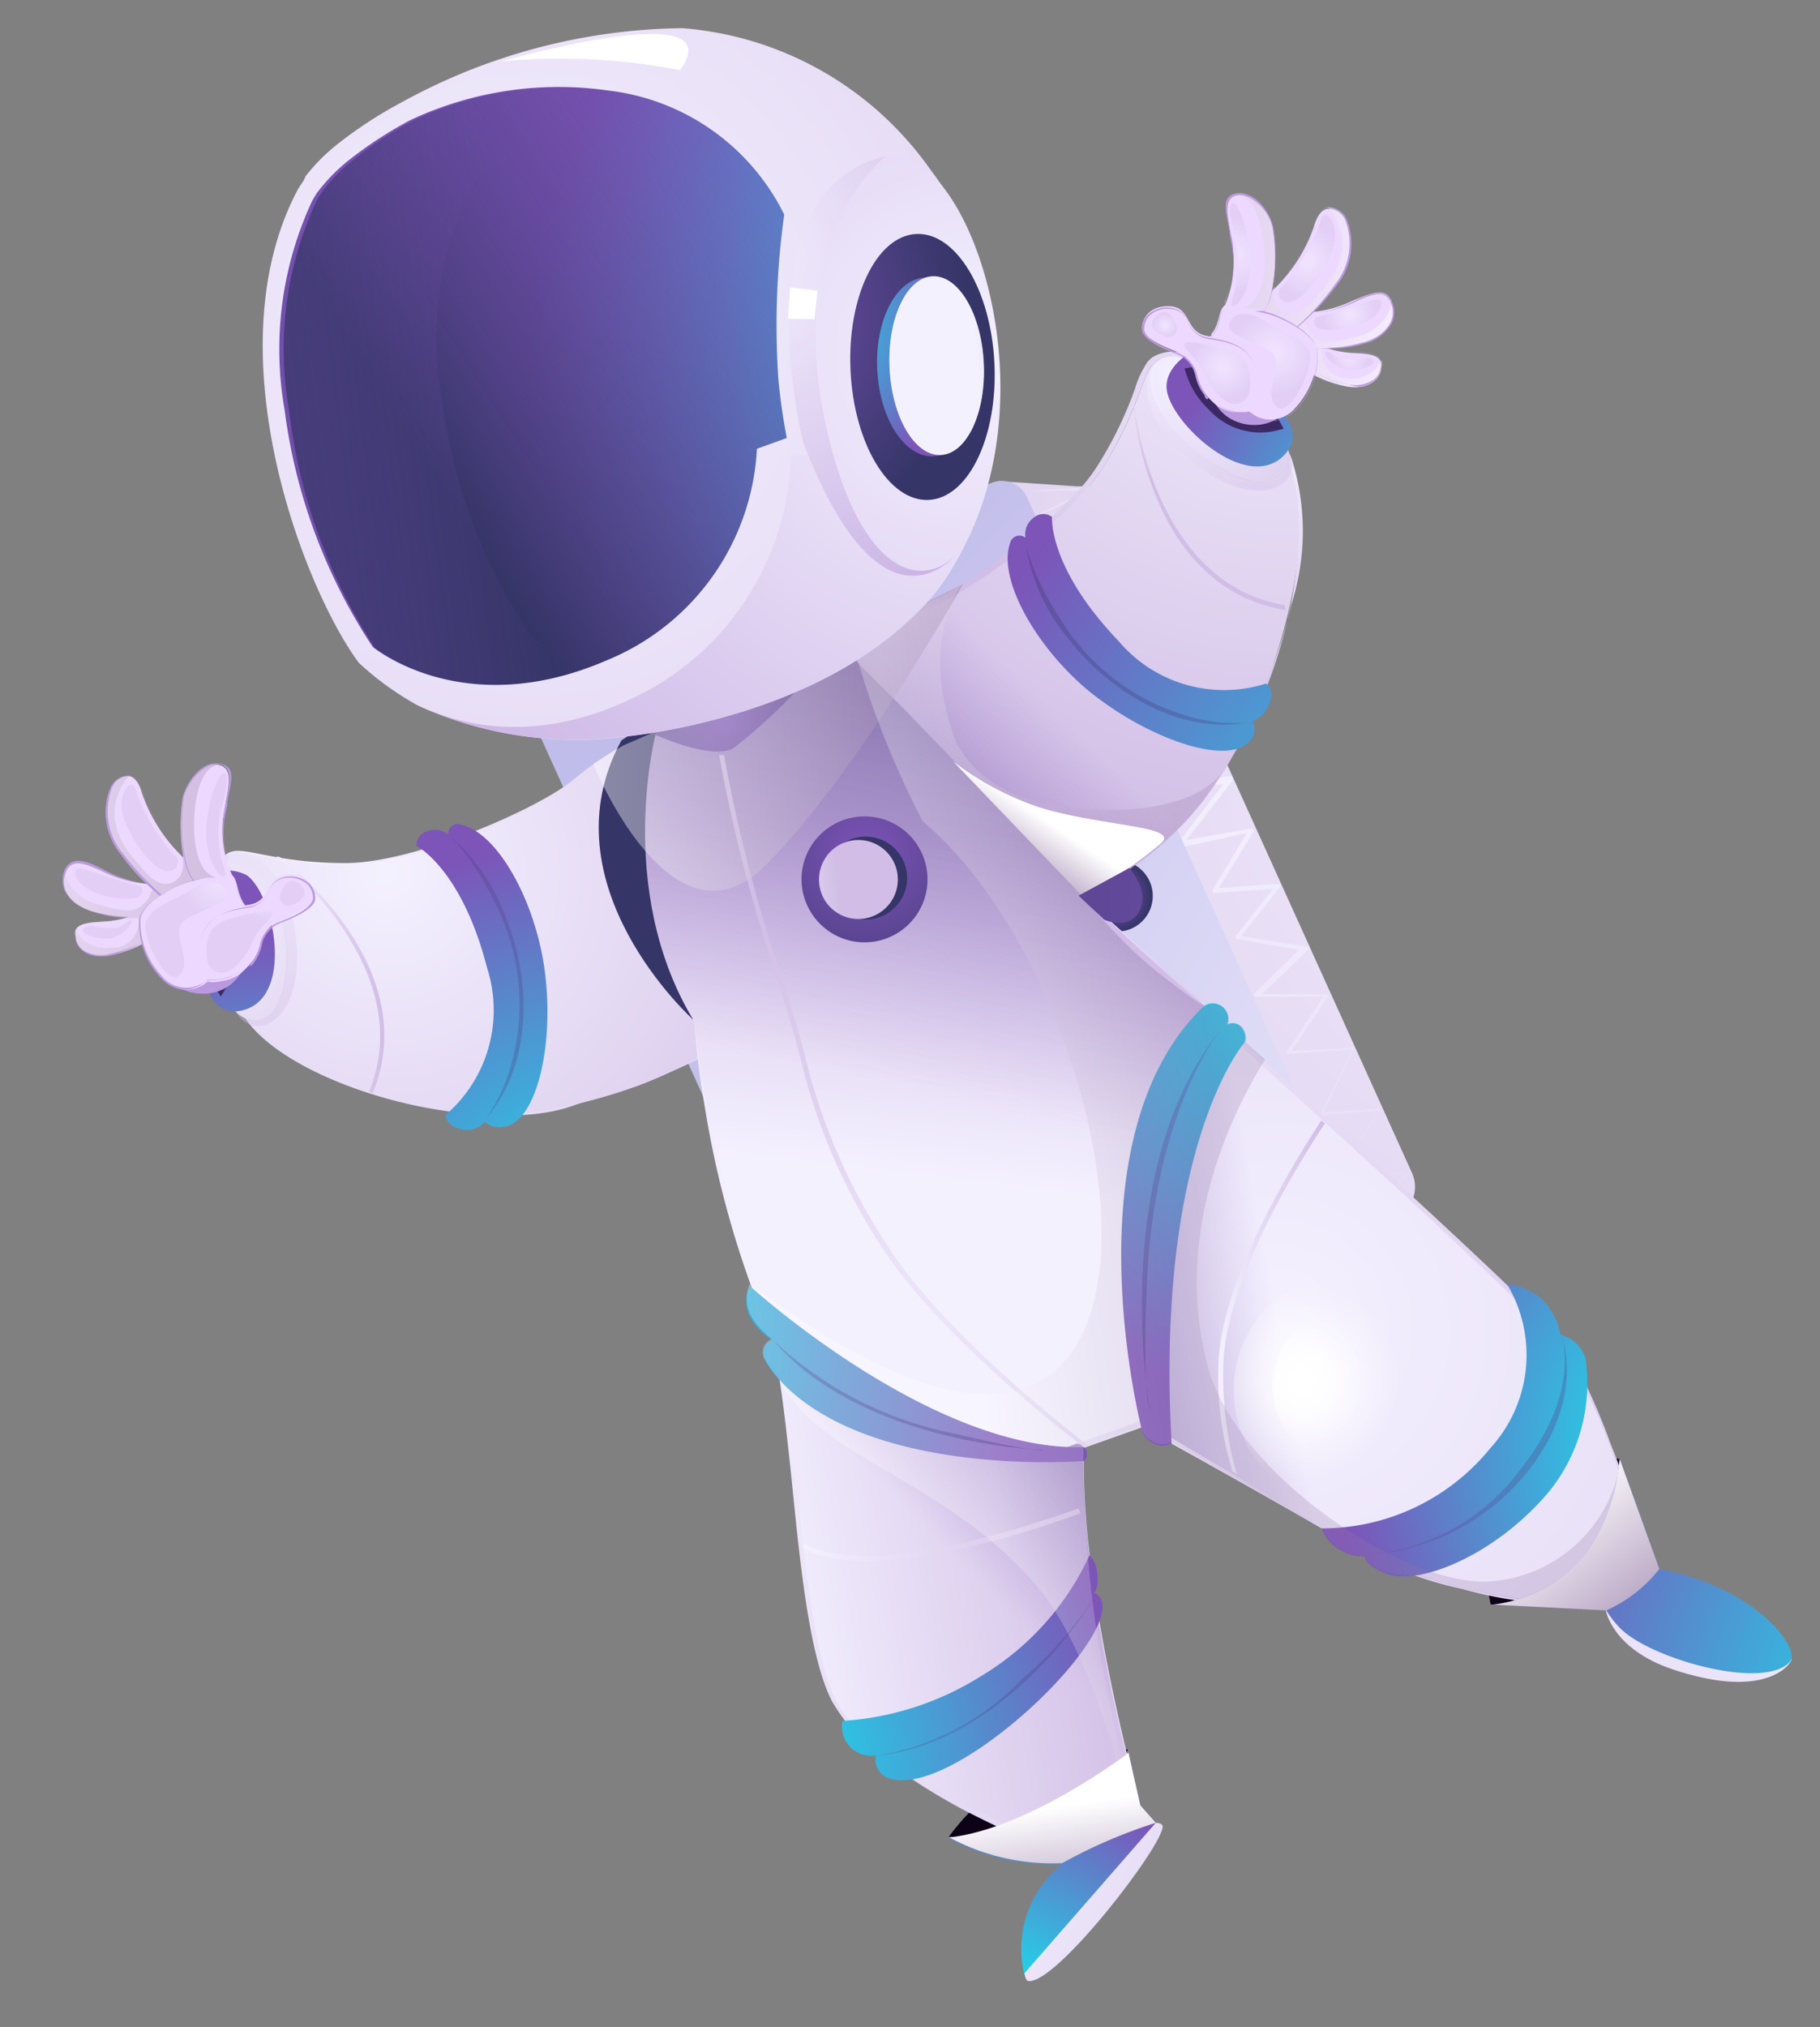 <svg xmlns="http://www.w3.org/2000/svg" xmlns:xlink="http://www.w3.org/1999/xlink" viewBox="0 0 65.93 73.4"><rect x="0" y="0" width="65.93" height="73.4" fill="#808080" stroke="none"/><defs><style>.a{isolation:isolate;}.b{fill:url(#a);}.c{fill:url(#b);}.d{fill:url(#c);}.e{fill:url(#d);}.aa,.ab,.ac,.ad,.ae,.af,.ag,.ah,.ai,.am,.an,.ao,.ap,.aq,.ar,.as,.ay,.az,.ba,.bd,.be,.bf,.bh,.bi,.bz,.ca,.cd,.ce,.cf,.f,.g,.m,.n,.o,.p,.v,.w,.z{fill-rule:evenodd;}.f{fill:url(#e);}.aa,.ac,.ae,.am,.ap,.av,.ba,.bd,.be,.bf,.bg,.bh,.bi,.bj,.bo,.bw,.cb,.cl,.g,.k,.p,.t{mix-blend-mode:multiply;}.g{fill:url(#f);}.h{fill:url(#g);}.i{fill:url(#h);}.j{fill:url(#i);}.k{fill:url(#j);}.bp,.bq,.br,.bs,.bt,.bu,.bv,.cm,.cn,.co,.cp,.cq,.cr,.cs,.l,.u{mix-blend-mode:overlay;opacity:0.37;}.l{fill:url(#k);}.m{fill:url(#l);}.n{fill:#3c2863;}.o{fill:url(#m);}.p{fill:url(#n);}.q{fill:url(#o);}.r{fill:url(#p);}.s{fill:url(#q);}.t{fill:url(#r);}.u{fill:url(#s);}.v{fill:url(#t);}.w{fill:#0d0316;}.x{fill:none;}.y{fill:url(#u);}.z{fill:url(#v);}.aa{fill:url(#w);}.ab{fill:url(#x);}.ac{fill:url(#y);}.ad{fill:url(#z);}.ae{fill:url(#aa);}.af{fill:url(#ab);}.ag{fill:url(#ac);}.ah{fill:url(#ad);}.ai{fill:url(#ae);}.aj{fill:url(#af);}.ak{fill:url(#ag);}.al{fill:url(#ah);}.am{opacity:0.42;fill:url(#ai);}.an{fill:url(#aj);}.ao{fill:url(#ak);}.ap{fill:url(#al);}.aq{fill:url(#am);}.ar{fill:url(#an);}.as{fill:url(#ao);}.at{fill:url(#ap);}.au{fill:url(#aq);}.av{opacity:0.25;}.aw{fill:url(#ar);}.ax{fill:url(#as);}.ay{fill:url(#at);}.az{fill:url(#au);}.ba{fill:url(#av);}.bb{fill:url(#aw);}.bc{fill:url(#ax);}.bd,.be,.bf,.bh,.bi,.bj{opacity:0.31;}.bd{fill:url(#ay);}.be{fill:url(#az);}.bf{fill:url(#ba);}.bh{fill:url(#bb);}.bi{fill:url(#bc);}.bk{fill:url(#bd);}.bl{fill:url(#be);}.bm{fill:#bb99e0;}.bn{fill:#edd9ff;}.bo,.cl{opacity:0.53;}.bo{fill:url(#bf);}.bp{fill:url(#bg);}.bq{fill:url(#bh);}.br{fill:url(#bi);}.bs{fill:url(#bj);}.bt{fill:url(#bk);}.bu{fill:url(#bl);}.bv{fill:url(#bm);}.bw{fill:url(#bn);}.bx{fill:url(#bo);}.by{fill:url(#bp);}.bz{fill:url(#bq);}.ca{fill:url(#bs);}.cb{fill:url(#bt);}.cc{mix-blend-mode:screen;fill:url(#bu);}.cd{fill:url(#bv);}.ce{fill:url(#bw);}.cf{fill:url(#bx);}.cg{fill:#fff;}.ch{fill:url(#by);}.ci{fill:url(#bz);}.cj{fill:url(#ca);}.ck{fill:url(#cb);}.cl{fill:url(#cc);}.cm{fill:url(#cd);}.cn{fill:url(#ce);}.co{fill:url(#cf);}.cp{fill:url(#cg);}.cq{fill:url(#ch);}.cr{fill:url(#ci);}.cs{fill:url(#cj);}</style><radialGradient id="a" cx="86.75" cy="-811.31" r="45.5" gradientTransform="translate(25.6 840.65) rotate(-3.73)" gradientUnits="userSpaceOnUse"><stop offset="0" stop-color="#f4f1ff"/><stop offset="1" stop-color="#d1bde5"/></radialGradient><radialGradient id="b" cx="45.87" cy="27.96" r="44.72" gradientTransform="matrix(1, 0, 0, 1, 0, 0)" xlink:href="#a"/><radialGradient id="c" cx="61.11" cy="43.96" r="38.5" gradientUnits="userSpaceOnUse"><stop offset="0" stop-color="#f4f1ff"/><stop offset="1" stop-color="#c1bdeb"/></radialGradient><radialGradient id="d" cx="67.36" cy="-805.53" r="1.29" gradientTransform="translate(25.6 840.65) rotate(-3.73)" gradientUnits="userSpaceOnUse"><stop offset="0" stop-color="#7d54b8"/><stop offset="1" stop-color="#353567"/></radialGradient><radialGradient id="e" cx="106.22" cy="-919.1" r="28.35" gradientTransform="translate(-61.45 954.88) rotate(-2.09)" xlink:href="#a"/><linearGradient id="f" x1="50.29" y1="-803.67" x2="60.37" y2="-798.43" gradientTransform="translate(25.6 840.65) rotate(-3.73)" gradientUnits="userSpaceOnUse"><stop offset="0" stop-color="#7d54b8" stop-opacity="0"/><stop offset="1" stop-color="#353567"/></linearGradient><radialGradient id="g" cx="-17.06" cy="-770.12" r="20.82" gradientTransform="translate(49.89 801.07) rotate(-1.4)" xlink:href="#a"/><radialGradient id="h" cx="23.06" cy="47.53" r="17.61" gradientUnits="userSpaceOnUse"><stop offset="0" stop-color="#02fffa"/><stop offset="1" stop-color="#7d54b8"/></radialGradient><linearGradient id="i" x1="105.06" y1="-916.31" x2="108.77" y2="-916.31" gradientTransform="translate(-61.45 954.88) rotate(-2.09)" xlink:href="#a"/><radialGradient id="j" cx="318.83" cy="-875.83" r="8.69" gradientTransform="matrix(0.87, -0.12, 0.14, 0.99, -146.58, 938.87)" xlink:href="#a"/><radialGradient id="k" cx="152.49" cy="-876.72" r="5.17" gradientTransform="matrix(0.99, -0.14, 0.14, 0.99, -20.91, 921.41)" gradientUnits="userSpaceOnUse"><stop offset="0.1" stop-color="#f4f1ff"/><stop offset="1" stop-color="#d1bde5"/></radialGradient><radialGradient id="l" cx="10.04" cy="46.51" r="12.69" xlink:href="#h"/><radialGradient id="m" cx="194.61" cy="-894.45" r="22.62" gradientTransform="matrix(0.99, -0.14, 0.14, 0.99, -20.91, 921.41)" xlink:href="#a"/><linearGradient id="n" x1="65.21" y1="-812.73" x2="55.11" y2="-803.44" xlink:href="#f"/><radialGradient id="o" cx="14.25" cy="-784.15" r="9.95" gradientTransform="translate(49.89 801.07) rotate(-1.4)" xlink:href="#a"/><radialGradient id="p" cx="57.36" cy="35.62" r="25.31" xlink:href="#h"/><linearGradient id="q" x1="-36.12" y1="-735.41" x2="-32.4" y2="-735.41" gradientTransform="matrix(-0.56, 0.83, 0.83, 0.56, 635.18, 456.9)" xlink:href="#a"/><radialGradient id="r" cx="137.35" cy="-710.18" r="8.69" gradientTransform="matrix(-0.56, 0.67, 0.77, 0.64, 666.41, 376.1)" xlink:href="#a"/><radialGradient id="s" cx="-6.3" cy="-711.07" r="5.17" gradientTransform="matrix(-0.64, 0.77, 0.77, 0.64, 585.38, 473.73)" xlink:href="#k"/><radialGradient id="t" cx="52.43" cy="20.13" r="10.77" xlink:href="#h"/><radialGradient id="u" cx="170.27" cy="-861.39" r="50.92" gradientTransform="matrix(0.99, -0.14, 0.14, 0.99, -20.91, 921.41)" xlink:href="#a"/><linearGradient id="v" x1="169.15" y1="-847.91" x2="182.09" y2="-848.23" gradientTransform="matrix(0.99, -0.14, 0.14, 0.99, -20.91, 921.41)" xlink:href="#a"/><linearGradient id="w" x1="60.26" y1="-781.71" x2="70.9" y2="-791.04" xlink:href="#f"/><linearGradient id="x" x1="173.53" y1="-863.43" x2="176.73" y2="-875.5" gradientTransform="matrix(0.99, -0.14, 0.14, 0.99, -20.91, 921.41)" xlink:href="#a"/><linearGradient id="y" x1="58.67" y1="-799.28" x2="65.67" y2="-822.8" xlink:href="#f"/><radialGradient id="z" cx="188.91" cy="-855.38" r="45.64" gradientTransform="matrix(0.99, -0.14, 0.14, 0.99, -20.91, 921.41)" xlink:href="#a"/><linearGradient id="aa" x1="72.27" y1="-789.54" x2="59.38" y2="-788" xlink:href="#f"/><radialGradient id="ab" cx="121.56" cy="-925.07" r="5.86" gradientTransform="translate(-61.45 954.88) rotate(-2.09)" xlink:href="#d"/><radialGradient id="ac" cx="43.28" cy="39.28" r="17.7" gradientTransform="matrix(1, 0, 0, 1, 0, 0)" xlink:href="#d"/><radialGradient id="ad" cx="49.85" cy="34.55" r="17.08" xlink:href="#h"/><radialGradient id="ae" cx="18.81" cy="47.74" r="18.01" xlink:href="#h"/><radialGradient id="af" cx="62.81" cy="52.21" r="14.38" xlink:href="#h"/><radialGradient id="ag" cx="24.94" cy="64.72" r="16.12" xlink:href="#h"/><radialGradient id="ah" cx="173.3" cy="-855" r="18.12" gradientTransform="matrix(0.99, -0.14, 0.14, 0.99, -20.91, 921.41)" xlink:href="#a"/><linearGradient id="ai" x1="116.69" y1="-924.22" x2="130.31" y2="-924.22" gradientTransform="translate(-61.45 954.88) rotate(-2.09)" gradientUnits="userSpaceOnUse"><stop offset="0" stop-color="#fff"/><stop offset="1" stop-color="#9579a7"/></linearGradient><radialGradient id="aj" cx="35.83" cy="73.83" r="9.68" xlink:href="#h"/><linearGradient id="ak" x1="174.73" y1="-837.87" x2="189.09" y2="-828.14" gradientTransform="matrix(0.99, -0.14, 0.14, 0.99, -20.91, 921.41)" xlink:href="#a"/><linearGradient id="al" x1="176.15" y1="-839.4" x2="176.15" y2="-834.06" gradientTransform="matrix(0.99, -0.14, 0.14, 0.99, -20.91, 921.41)" xlink:href="#ai"/><radialGradient id="am" cx="126.44" cy="-919.96" r="6.62" gradientTransform="translate(-61.45 954.88) rotate(-2.09)" xlink:href="#d"/><radialGradient id="an" cx="174.17" cy="-873.98" r="1.49" gradientTransform="matrix(0.99, -0.14, 0.14, 0.99, -20.91, 921.41)" xlink:href="#d"/><linearGradient id="ao" x1="172.49" y1="-873.94" x2="175.36" y2="-873.94" gradientTransform="matrix(0.99, -0.14, 0.14, 0.99, -20.91, 921.41)" xlink:href="#a"/><linearGradient id="ap" x1="123.22" y1="-895.18" x2="133.34" y2="-895.18" gradientTransform="translate(-61.45 954.88) rotate(-2.09)" xlink:href="#a"/><linearGradient id="aq" x1="138.5" y1="-903.4" x2="142.71" y2="-903.4" gradientTransform="translate(-61.45 954.88) rotate(-2.09)" xlink:href="#a"/><linearGradient id="ar" x1="177.96" y1="-862.52" x2="187.67" y2="-862.52" gradientTransform="matrix(0.99, -0.14, 0.14, 0.99, -20.91, 921.41)" xlink:href="#ai"/><linearGradient id="as" x1="177.96" y1="-876.04" x2="187.67" y2="-876.04" gradientTransform="matrix(0.99, -0.14, 0.14, 0.99, -20.91, 921.41)" xlink:href="#ai"/><linearGradient id="at" x1="202.46" y1="-846.26" x2="193.15" y2="-830.71" gradientTransform="matrix(0.99, -0.14, 0.14, 0.99, -20.91, 921.41)" xlink:href="#a"/><radialGradient id="au" cx="73.28" cy="63.02" r="19.59" xlink:href="#h"/><linearGradient id="av" x1="195.69" y1="-847.1" x2="199.72" y2="-840.12" gradientTransform="matrix(0.99, -0.14, 0.14, 0.99, -20.91, 921.41)" xlink:href="#ai"/><radialGradient id="aw" cx="189.44" cy="-853.4" r="4.09" gradientTransform="matrix(0.99, -0.14, 0.14, 0.99, -20.91, 921.41)" gradientUnits="userSpaceOnUse"><stop offset="0" stop-color="#fff"/><stop offset="0.87" stop-color="#fff" stop-opacity="0"/></radialGradient><radialGradient id="ax" cx="189.34" cy="-853.47" r="2.74" xlink:href="#aw"/><radialGradient id="ay" cx="171.37" cy="-861.15" r="13.45" gradientTransform="matrix(0.99, -0.14, 0.14, 0.99, -20.91, 921.41)" xlink:href="#d"/><radialGradient id="az" cx="896.2" cy="162.31" r="13.44" gradientTransform="matrix(0.4, -0.86, 0.82, 0.38, -462.26, 767.98)" xlink:href="#d"/><radialGradient id="ba" cx="-578.9" cy="-526.04" r="17.5" gradientTransform="translate(-270.37 753.37) rotate(71.87)" xlink:href="#d"/><radialGradient id="bb" cx="-992.2" cy="359.59" r="13.86" gradientTransform="matrix(-0.61, -0.76, 0.79, -0.6, -878.95, -501.29)" xlink:href="#d"/><radialGradient id="bc" cx="-923.33" cy="-123.89" r="13.86" gradientTransform="matrix(-0.33, -0.92, -0.93, 0.36, -368.71, -785.79)" xlink:href="#d"/><radialGradient id="bd" cx="190.03" cy="-845.78" r="0.08" gradientTransform="matrix(0.99, -0.14, 0.14, 0.99, -20.91, 921.41)" xlink:href="#d"/><radialGradient id="be" cx="173.59" cy="-846.82" r="42.29" gradientTransform="matrix(0.99, -0.14, 0.14, 0.99, -20.91, 921.41)" xlink:href="#d"/><linearGradient id="bf" x1="-2446.37" y1="167.55" x2="-2463.26" y2="164.62" gradientTransform="translate(2458.6 -453.59) rotate(-7)" xlink:href="#ai"/><radialGradient id="bg" cx="459.92" cy="-468.64" r="1.53" gradientTransform="translate(-51.39 662.09) rotate(-35.92)" xlink:href="#k"/><radialGradient id="bh" cx="458.13" cy="-469.31" r="1.17" gradientTransform="translate(-51.39 662.09) rotate(-35.92)" xlink:href="#k"/><radialGradient id="bi" cx="457.3" cy="-471.74" r="0.43" gradientTransform="translate(-51.39 662.09) rotate(-35.92)" xlink:href="#k"/><radialGradient id="bj" cx="462.94" cy="-468.15" r="0.96" gradientTransform="translate(-51.39 662.09) rotate(-35.92)" xlink:href="#k"/><radialGradient id="bk" cx="462.84" cy="-470.62" r="1.3" gradientTransform="translate(-51.39 662.09) rotate(-35.92)" xlink:href="#k"/><radialGradient id="bl" cx="460.82" cy="-472.35" r="1.35" gradientTransform="translate(-51.39 662.09) rotate(-35.92)" xlink:href="#k"/><radialGradient id="bm" cx="462.03" cy="-466.87" r="0.66" gradientTransform="translate(-51.39 662.09) rotate(-35.92)" xlink:href="#k"/><linearGradient id="bn" x1="64.97" y1="-808.48" x2="63.21" y2="-806.19" gradientTransform="translate(25.6 840.65) rotate(-3.73)" xlink:href="#ai"/><linearGradient id="bo" x1="65.68" y1="-805.84" x2="71.29" y2="-800.26" gradientTransform="translate(25.6 840.65) rotate(-3.73)" xlink:href="#a"/><radialGradient id="bp" cx="65.14" cy="-800.31" r="3.15" xlink:href="#a"/><radialGradient id="bq" cx="51.15" cy="32.6" r="27.59" gradientTransform="matrix(1, 0, 0, 1, 0, 0)" xlink:href="#d"/><radialGradient id="bs" cx="46.55" cy="14.68" r="27.57" xlink:href="#h"/><linearGradient id="bt" x1="31.33" y1="6.03" x2="15.16" y2="16.32" gradientTransform="matrix(1, 0, 0, 1, 0, 0)" xlink:href="#f"/><linearGradient id="bu" x1="-11.57" y1="-787.61" x2="-33.27" y2="-785.39" gradientTransform="translate(49.89 801.07) rotate(-1.4)" xlink:href="#f"/><radialGradient id="bv" cx="-11.28" cy="-789.69" r="41.89" gradientTransform="translate(49.89 801.07) rotate(-1.4)" xlink:href="#a"/><radialGradient id="bw" cx="-41.28" cy="-667.01" r="24.69" gradientTransform="matrix(1.03, -0.08, 0.08, 1, 131.18, 676.51)" gradientUnits="userSpaceOnUse"><stop offset="0" stop-color="#f4f1ff"/><stop offset="1" stop-color="#c9b1e3"/></radialGradient><radialGradient id="bx" cx="-49.46" cy="-694.79" r="14.17" gradientTransform="matrix(0.95, 0.02, -0.02, 1, 59.65, 705.29)" xlink:href="#bw"/><radialGradient id="by" cx="26.17" cy="11.45" r="8.95" gradientTransform="translate(0.65 -1.52) rotate(2.64)" xlink:href="#d"/><radialGradient id="bz" cx="28.04" cy="11.66" r="6.8" gradientTransform="translate(0.65 -1.54) rotate(2.64)" xlink:href="#h"/><radialGradient id="ca" cx="-35.17" cy="-726.96" r="7.27" gradientTransform="matrix(1.11, 0, 0, 1.09, 70.44, 805.51)" xlink:href="#a"/><linearGradient id="cb" x1="-82.16" y1="-670.81" x2="-77.79" y2="-670.81" gradientTransform="matrix(1, -0.03, 0.03, 1, 136.39, 681.04)" gradientUnits="userSpaceOnUse"><stop offset="0.28" stop-color="#f4f1ff"/><stop offset="1" stop-color="#d1bde5" stop-opacity="0"/></linearGradient><linearGradient id="cc" x1="-2430.14" y1="190.29" x2="-2447.03" y2="187.36" gradientTransform="matrix(-0.99, -0.12, -0.12, 0.99, -2386.94, -453.59)" xlink:href="#ai"/><radialGradient id="cd" cx="463.13" cy="-440.89" r="1.53" gradientTransform="matrix(-0.81, -0.59, -0.59, 0.81, 123.04, 662.09)" xlink:href="#k"/><radialGradient id="ce" cx="461.34" cy="-441.55" r="1.17" gradientTransform="matrix(-0.81, -0.59, -0.59, 0.81, 123.04, 662.09)" xlink:href="#k"/><radialGradient id="cf" cx="460.51" cy="-443.98" r="0.43" gradientTransform="matrix(-0.81, -0.59, -0.59, 0.81, 123.04, 662.09)" xlink:href="#k"/><radialGradient id="cg" cx="466.15" cy="-440.4" r="0.96" gradientTransform="matrix(-0.81, -0.59, -0.59, 0.81, 123.04, 662.09)" xlink:href="#k"/><radialGradient id="ch" cx="466.05" cy="-442.86" r="1.3" gradientTransform="matrix(-0.81, -0.59, -0.59, 0.81, 123.04, 662.09)" xlink:href="#k"/><radialGradient id="ci" cx="464.03" cy="-444.6" r="1.35" gradientTransform="matrix(-0.81, -0.59, -0.59, 0.81, 123.04, 662.09)" xlink:href="#k"/><radialGradient id="cj" cx="465.24" cy="-439.11" r="0.66" gradientTransform="matrix(-0.81, -0.59, -0.59, 0.81, 123.04, 662.09)" xlink:href="#k"/></defs><g class="a"><path class="b" d="M51.15,42.47,40.22,18.33a1.23,1.23,0,0,0-1-.72H39l-2.84-.19,1.11.88-16.2,7.33a1.25,1.25,0,0,0-.62,1.64L31.43,51.4a1.23,1.23,0,0,0,1.63.62L50.53,44.1A1.23,1.23,0,0,0,51.15,42.47Z"/><path class="c" d="M37.1,17.79l2.61-.18s0,0,0,0h0l-2.54,1.22V18.8l3-.19a0,0,0,0,1,0,0,0,0,0,0,1,0,0L38,20.13l0-.09,2.81-.19a.06.06,0,0,1,.06,0,.08.08,0,0,1,0,.05l-2,1.67,0-.11,2.8.09a.07.07,0,0,1,.06.07.05.05,0,0,1,0,.06l-1.88,1,0-.14,2.49.36a.09.09,0,0,1,.07.09s0,0,0,0l-1.6,1.37-.05-.14,2.38.09a.09.09,0,0,1,.08.09.08.08,0,0,1,0,0L41.77,26l-.05-.13,2,.38a.08.08,0,0,1,.06.1.08.08,0,0,1,0,0l-2,2.24-.07-.14,2.85-.34a.08.08,0,0,1,.1.07.14.14,0,0,1,0,.07l-1.81,2.33-.09-.13L45.31,30a.08.08,0,0,1,.1.06.13.13,0,0,1,0,.06L44.06,32.3,44,32.17,46.31,32a.08.08,0,0,1,.08.08s0,0,0,0L44.89,34l0-.12,2.46.4a.08.08,0,0,1,.06.09l0,0L45.6,36.11,45.55,36h2.5a.07.07,0,0,1,.07.06s0,0,0,0l-1.39,2.08,0-.09L49,37.94a0,0,0,0,1,.06,0,0,0,0,0,1,0,0l-1.15,2.4,0-.06,2.1-.13a0,0,0,0,1,0,0v0l-1.36,2.17,0,0L51,42.5h0L49.2,44.45l1.77-2v0l-2.37-.06s0,0,0,0h0l1.34-2.18,0,0-2.1.15a.07.07,0,0,1,0,0v0L49,38,49,38l-2.34.16a.06.06,0,0,1-.06-.06v0L48,36l0,.09h-2.5a.06.06,0,0,1-.07-.06.08.08,0,0,1,0-.05l1.74-1.7,0,.13L44.82,34a.1.1,0,0,1-.07-.09l0,0,1.48-1.87.07.13L44,32.33a.07.07,0,0,1-.09-.07.09.09,0,0,1,0,0L45.26,30l.08.12-2.6.58a.09.09,0,0,1-.1-.06.06.06,0,0,1,0-.07l1.8-2.34.08.14-2.85.34a.09.09,0,0,1-.1-.07.14.14,0,0,1,0-.07l2-2.24,0,.13-2-.38a.08.08,0,0,1-.06-.09s0,0,0,0l1.22-1.52.06.13-2.37-.09a.08.08,0,0,1-.08-.08.09.09,0,0,1,0-.06L42.1,23l0,.13-2.5-.36a.09.09,0,0,1-.06-.09.1.1,0,0,1,0-.05l1.89-1,0,.13-2.8-.11a.06.06,0,0,1-.06-.06s0,0,0,0l2-1.67,0,.1-2.82.18a.05.05,0,0,1,0-.05.08.08,0,0,1,0,0l2.26-1.43,0,.07-3,.16a0,0,0,0,1,0,0s0,0,0,0l2.55-1.2v0Z"/><path class="d" d="M47.24,42.76,31.29,50a1.05,1.05,0,0,1-1.39-.52L19.33,26.13a1.06,1.06,0,0,1,.53-1.4l16-7.22A1,1,0,0,1,37.2,18L47.77,41.36A1.06,1.06,0,0,1,47.24,42.76Z"/><circle class="e" cx="40.47" cy="32.44" r="1.29"/><path class="f" d="M8.85,36.77c1.56,2.45,8.59,4.45,11.89,3.27.69-.25,1.9-.52,2.77-.89,6.12-2.58,4.34-3,4.77-4.34.26-.83-3.56-1.44-3.56-1.44l-1.36-6.79-.23.11a11.94,11.94,0,0,0-2.38,1.56c-1.21,1-5.7,3-8.24,3s-3.59-.6-4.16-.4-.81,1.3-.81,1.3A7.15,7.15,0,0,0,8.85,36.77Z"/><path class="g" d="M8.85,36.77c1.56,2.45,8,4.2,11.4,3.4,8.21-1.93,5.77-4.6,6.26-6.16.26-.82-1.79-.64-1.79-.64l-1.36-6.79-.23.11a11.94,11.94,0,0,0-2.38,1.56c-1.21,1-5.7,3-8.24,3s-3.59-.6-4.16-.4-.81,1.3-.81,1.3A7.15,7.15,0,0,0,8.85,36.77Z"/><path class="h" d="M23.36,26.58l1.36,6.79S26.66,36.12,26.4,37c-.49,1.56-4.36,2.9-7.14,3.28-3.51.49-9-1.28-10.41-3.46a7.15,7.15,0,0,1-1.31-4.63s.24-1.09.81-1.3l.14,0c.6-.08,1.67.41,4,.43a6.68,6.68,0,0,0,1-.07,18.85,18.85,0,0,0,7.28-2.92,11.94,11.94,0,0,1,2.38-1.56l.23-.11"/><path class="i" d="M15.09,30.63s1.63.82,2.55,4.4a5,5,0,0,1-1.5,5.34s0,.4.54.51a.85.85,0,0,0,.88-.26.81.81,0,0,0,.68.18c1.22-.14,1.89-3.1,1.46-5.88-.39-2.46-1.72-4.78-3-5.06a.34.34,0,0,0-.46.37.71.71,0,0,0-.76-.13A.51.51,0,0,0,15.09,30.63Z"/><path class="j" d="M13.5,39.59c1.91-4.65-3.3-8.51-3.35-8.55L10,31s5.23,4,3.37,8.52Z"/><path class="k" d="M10.36,33.8c.24,1.72-.25,3.09-1.09,3.14S7.9,35.88,7.66,34.16s-.07-3.17.73-3.28C9,30.79,10.12,32.08,10.36,33.8Z"/><path class="l" d="M8.49,30.86c.15-.11,1.89.14,2.23,3.09s-1.46,3.91-2.18,2.68C10.79,38.4,11.17,32,8.49,30.86Z"/><path class="m" d="M7.38,31.75a1.6,1.6,0,0,1,1.56-.06c1,.71,1.75,4.48-.19,4.9-2.18.48-1.37-4.84-1.37-4.84Z"/><path class="n" d="M8,31.87a4.09,4.09,0,0,1,0,4.21S6.32,33.63,8,31.87Z"/><path class="o" d="M46.74,16.64C48,19.26,45.94,27,42.62,30.06c-3.8,3.52-6.06,2.59-6.19,2.67-1.85,1.11-5.62-3-5.62-3l-.49-6.11.22-.14a11.91,11.91,0,0,1,2.57-1.2C34.63,21.8,38.67,19,40,16.85s1.37-3.37,1.85-3.74,1.53,0,1.53,0A7,7,0,0,1,46.74,16.64Z"/><path class="p" d="M46.74,16.64C48,19.26,45.94,27,42.62,30.06c-3.8,3.52-6.28,2.78-6.41,2.87-1.84,1.11-5.4-3.2-5.4-3.2l-.49-6.11.22-.14a11.91,11.91,0,0,1,2.57-1.2C34.63,21.8,38.67,19,40,16.85s1.37-3.37,1.85-3.74,1.53,0,1.53,0A7,7,0,0,1,46.74,16.64Z"/><path class="q" d="M30.32,23.62l.22-.14a11.91,11.91,0,0,1,2.57-1.2,18.91,18.91,0,0,0,6.32-4.65,8.48,8.48,0,0,0,.57-.78c1.22-2,1.36-3.18,1.74-3.64l.11-.1c.48-.38,1.53,0,1.53,0a7.18,7.18,0,0,1,3.24,3.55c1.31,2.41-.13,12.2-7.14,15.65-.12.1-1.18.41-1.31.49-1.85,1.12-2.86-.25-4.44-.66-.84-.22-.63-2.34-.63-2.34l-2.78-6.17m-.15-.13a.22.22,0,0,0-.05.11.23.23,0,0,0,.07.17l5.05,4.73.06,0s-2.46,3.57-1.62,3.78a9.58,9.58,0,0,0,2.75.68c.64.39,7-1.08,9.35-8.08a17.29,17.29,0,0,0,1-3,8.69,8.69,0,0,0,0-5.31,8.55,8.55,0,0,0-2.18-2.88,5.17,5.17,0,0,0-1.17-.78h0a3,3,0,0,0-.62-.15,1.43,1.43,0,0,0-1.1.19l-.13.13a3.49,3.49,0,0,0-.47,1,14,14,0,0,1-1.3,2.69,6.2,6.2,0,0,1-.55.76A17.61,17.61,0,0,1,36,20.38a12.48,12.48,0,0,1-3,1.7,12.06,12.06,0,0,0-2.62,1.23l-.22.14,0,0Z"/><path class="r" d="M38.11,18.72s-.15,1.82,2.41,4.49a5,5,0,0,0,5.34,1.54s.34.18.13.72-.62.64-.62.64a.59.59,0,0,1-.07.69c-.77,1-3.83-.07-6-1.9-1.88-1.63-3.15-4-2.71-5.23a.35.35,0,0,1,.56-.2.73.73,0,0,1,.29-.72A.52.52,0,0,1,38.11,18.72Z"/><path class="s" d="M46.56,22.09c-5-.82-5.49-7.29-5.49-7.35l0-.18c0,.07.66,6.56,5.47,7.35Z"/><path class="t" d="M43.3,16.37c1.34,1.11,2.76,1.42,3.25.73s-.18-1.73-1.52-2.84-2.66-1.73-3.18-1.1S42,15.26,43.3,16.37Z"/><path class="u" d="M41.79,13.23c-.17.07-.88,1.69,1.45,3.53s4.1.81,3.43-.44C47,19.16,41.36,16.12,41.79,13.23Z"/><path class="v" d="M43.13,12.76s-.92.49-.87,1.3c.08,1.2,2.88,3.84,4.26,2.42,1.56-1.61-3.39-3.72-3.39-3.72Z"/><path class="n" d="M42.91,13.34s.18.5.27.67a3.16,3.16,0,0,0,3.32,1.52S45.29,12.85,42.91,13.34Z"/><path class="w" d="M34.37,66.51s2.49-3.69,6.49-3.16C40.86,63.35,39.24,66.64,34.37,66.51Z"/><path class="w" d="M58.68,52.82s-5.92-.45-4.68,5.27a4.38,4.38,0,0,0,3.5-1.26A4.47,4.47,0,0,0,58.68,52.82Z"/><path class="x" d="M30.07,23.47c-.9.66-3.61,2.52-5.88,2.84a3.67,3.67,0,0,1-1,0,2.45,2.45,0,0,0-.06.29s0,.05,0,.07a15.8,15.8,0,0,0,1.22,8.09c.2.51.43,1,.69,1.58l.29.59a36.18,36.18,0,0,0,2.2,10c.2.52.42,1,.65,1.54,0,0,.1.65.27,1.69.49,3,.69,9.19,1.85,11.42,1.56,3,8.39,5.44,8.39,5.44l2.42-1.54s-.19-.67-.45-1.74c-.66-2.72-1.8-8-1.59-11.47l2.31-.82h0s6.4,3.53,8,4.52a17.74,17.74,0,0,0,7.78,1.91h.26a2.72,2.72,0,0,0,2.27-1.59l-.34-.93c-.27-.76-.69-1.89-1.13-3a23.39,23.39,0,0,0-1.61-3.51c-.66-1-7.42-7.13-10.91-10.29l-2-1.85h0a19,19,0,0,1-1.56-1.33l-1.13.43Z"/><path class="y" d="M33.78,47.21a14.42,14.42,0,0,1,.06-3c-.23-.51-.72-.28-.92-.79a22.42,22.42,0,0,1-1.81-8.15c-.1-.2-3.37-.45-3.46-.64-.26-.55,1.69-1.29,1.48-1.8-1.62-4.13-4-4-3.88-5,0,0-.85-.68-.85-.7,0-.19.88.42.88.42.31,0-.5-.07-.15-.11,2.26-.32,4-3.37,4.93-4l-.14-.16c-.35.26-1,.69-1.72,1.15a11.61,11.61,0,0,1-4.05,1.64,3.74,3.74,0,0,1-.94,0h-.05a.19.19,0,0,0-.16.15,1.19,1.19,0,0,0-.06.29v.07h0a12.85,12.85,0,0,0-.06,2.92,18.89,18.89,0,0,0,1.3,5.27c.2.54.44,1.07.69,1.6l.28.55a28.62,28.62,0,0,0,.37,3.09,35.61,35.61,0,0,0,1.66,6.47c.06.16.12.27.18.43.21.54.42,1,.64,1.52,0,.14.12.76.26,1.66s.28,2.18.42,3.51c.3,3,.64,6.41,1.46,8a7,7,0,0,0,2,2.18A20.74,20.74,0,0,0,35,65.58a32.75,32.75,0,0,0,3.64,1.61.16.16,0,0,0,.1,0l.08,0,2.41-1.54a.2.2,0,0,0,.09-.22s-.19-.68-.45-1.74c-.67-2.75-1.76-7.85-1.59-11.27l2.09-.74c.74.4,6.43,3.56,7.88,4.48A14.05,14.05,0,0,0,53,57.54a14.3,14.3,0,0,0,4.12.54l.13,0h.14a3.19,3.19,0,0,0,1.93-.95,2.16,2.16,0,0,0,.5-.77.15.15,0,0,0,0-.13s-.13-.38-.33-.94c-.28-.75-.69-1.87-1.14-3a23.37,23.37,0,0,0-1.63-3.56c-.66-1-7.14-6.87-10.94-10.32l-2-1.84,0,0s-3.67-3.3-4.67-4.22l2.08,3c1.07,1-.77,1.33-.77,1.33L41,38.68s.67,2.31,1.47.55a10,10,0,0,0,1.73,1.9c3.48,3.16,9.3,8.4,10,9.36.39.56,2.28,1.07,2.87,2.56.44,1.11,2,1.52,2.24,2.28l.33.93a2.72,2.72,0,0,1-2.27,1.59h-.14l-.12,0c-2,.15-4.51-3-6.08-4-.8-.51-3.71-1.43-5.54-2.46a20.46,20.46,0,0,0-4-1.59l-.76.1-3.18,1.4c-.21,3.46,1,10,1.7,12.72.26,1.07,1.82,1.4,1.82,1.4L38.69,67"/><path class="z" d="M38.69,67l2.42-1.54a8.66,8.66,0,0,0-.27-1.72c-.67-2.72-1.77-8-1.56-11.45l-.21,0-10.89-3.8s.1.65.27,1.69c.49,3,.69,9.19,1.85,11.42C31.86,64.55,38.69,67,38.69,67Z"/><path class="aa" d="M38.69,67l2.42-1.54a8.66,8.66,0,0,0-.27-1.72c-.67-2.72-1.77-8-1.56-11.45l-.21,0-10.89-3.8s.1.65.27,1.69c.49,3,.69,9.19,1.85,11.42C31.86,64.55,38.69,67,38.69,67Z"/><path class="ab" d="M28.18,48.45A18.5,18.5,0,0,0,38.64,52.4l.43-.15,2.31-.82v-.06a0,0,0,0,1,0,0,.09.09,0,0,1,0-.05,24.8,24.8,0,0,1,2.52-14.7,15.83,15.83,0,0,1-1.78-1.52l-.43-.42c-.57-.55-1.41-1.08-2.23-2-1.79-1.9-4.76-5-6.81-7.11h0L31.08,24l-.39-.39-.32-.34S26,26.63,23.2,26.33a2.45,2.45,0,0,0-.06.29s0,.05,0,.07a12.89,12.89,0,0,0,.69,7.9c.2.51.75,1.24,1,1.79.09.19.22.4.32.6a40.93,40.93,0,0,0,2.38,9.93C27.73,47.43,28,47.94,28.18,48.45Z"/><path class="ac" d="M28.18,48.45A18.5,18.5,0,0,0,38.64,52.4l.43-.15,2.31-.82v-.06a0,0,0,0,1,0,0,.09.09,0,0,1,0-.05,24.8,24.8,0,0,1,2.52-14.7,15.83,15.83,0,0,1-1.78-1.52l-.43-.42c-.57-.55-1.41-1.08-2.23-2-1.79-1.9-4.76-5-6.81-7.11h0L31.08,24l-.39-.39-.32-.34S26,26.63,23.2,26.33a2.45,2.45,0,0,0-.06.29s0,.05,0,.07a14,14,0,0,0,.8,8.1c.21.51.64,1,.9,1.59.09.19.22.4.32.6a40.93,40.93,0,0,0,2.38,9.93C27.73,47.43,28,47.94,28.18,48.45Z"/><path class="ad" d="M41.38,51.44s6.17,3.63,7.74,4.62A18.39,18.39,0,0,0,57,58c.05,0,.21-.15.26-.16a2.75,2.75,0,0,0,2.38-1.6l-.34-.93c-.27-.76-.64-2.11-1.08-3.22a17.58,17.58,0,0,0-1.66-3.29c-.66-1-7.42-7.13-10.91-10.29l-2-1.85c-4.37,5.09-2.55,13.44-2.26,14.61a.09.09,0,0,0,0,.05,0,0,0,0,0,0,0v.07Z"/><path class="ae" d="M41.38,51.44s6.17,3.63,7.74,4.62A18.39,18.39,0,0,0,57,58c.05,0,.21-.15.26-.16a2.75,2.75,0,0,0,2.38-1.6l-.34-.93c-.27-.76-.64-2.11-1.08-3.22a17.58,17.58,0,0,0-1.66-3.29c-.66-1-7.42-7.13-10.91-10.29l-2-1.85c-4.37,5.09-2.55,13.44-2.26,14.61a.09.09,0,0,0,0,.05,0,0,0,0,0,0,0v.07Z"/><path class="af" d="M29.57,24.2a19.9,19.9,0,0,1-3,2.89c-.93.51-3.41-.75-3.41-.75A44.4,44.4,0,0,0,29.57,24.2Z"/><path class="ag" d="M23.78,26.45s-1.54,5.7,1.33,10.47c0,0-5.44-4.89-2.6-10.11l.72-.48Z"/><path class="ah" d="M45.08,37.75s-3.24,3.71-2.64,14.51a.71.71,0,0,1-.65,0,.77.77,0,0,1-.45-.59s-2.68-10.51,2.27-15.24a.56.56,0,0,1,.84.67.4.4,0,0,1,.52.1A.54.54,0,0,1,45.08,37.75Z"/><path class="ai" d="M27.16,46.56s6.58,6,12.1,5.84c0,0,.11.05.11.25s-.11.25-.11.25-8.19.67-11.29-3.25c-.71-.89,0-1.13,0-1.13a2.24,2.24,0,0,1-.76-.78A1.23,1.23,0,0,1,27.16,46.56Z"/><path class="aj" d="M54.59,46.49A5,5,0,0,1,54,52.42a7.86,7.86,0,0,1-6.12,2.92,1.42,1.42,0,0,0,.69.79,1.6,1.6,0,0,0,.88.22s-.06.32.8.64c1.17.43,3.95-.69,5.88-3a6.22,6.22,0,0,0,1.3-4.83,1.28,1.28,0,0,0-.9-.83,2.43,2.43,0,0,0-.69-1.3A2.23,2.23,0,0,0,54.59,46.49Z"/><path class="ak" d="M39.47,56.31a9.94,9.94,0,0,1-3.95,4.39,10.68,10.68,0,0,1-5,1.61,1.06,1.06,0,0,0,1.21,1.25.7.7,0,0,0,.36.78c2.11,1,8.08-4.53,7.84-6.26a.46.46,0,0,0-.28-.4,1.13,1.13,0,0,0,.1-.66A1.11,1.11,0,0,0,39.47,56.31Z"/><path class="al" d="M39.26,52.4l.16-.06s-5.15-3.9-7.27-7.24a21.67,21.67,0,0,1-3-6.91c-.24-.89-.53-1.9-.92-3.08a54.22,54.22,0,0,1-2-7.77l-.18,0a57,57,0,0,0,2,7.8c.39,1.18.68,2.18.92,3.06a21.66,21.66,0,0,0,3,7C34.14,48.56,39.21,52.36,39.26,52.4Z"/><path class="am" d="M34.89,21.14s-3.7,6.69-7.12,10.16-6.28-3.64-6.28-3.64L22.56,27l5.21-2.27Z"/><path class="an" d="M41.87,66l-.56-.63-.43-1.91s-3.55,2.78-6.49,3.11a7.88,7.88,0,0,0,4.09.93,3.9,3.9,0,0,0-1.37,4Z"/><path class="ao" d="M41.87,66s.24,0,.25.13c0,.71-3.84,5.7-4.86,5.6-.11,0-.15-.28-.15-.28Z"/><path class="ap" d="M34.39,66.53a7.88,7.88,0,0,0,4.09.93A18.6,18.6,0,0,1,41.87,66l-.56-.63-.43-1.91S37.33,66.2,34.39,66.53Z"/><path class="aq" d="M29.4,33.07a2.28,2.28,0,1,0,.69-3.15A2.27,2.27,0,0,0,29.4,33.07Z"/><path class="ar" d="M30.09,32.59a1.5,1.5,0,1,0,.46-2.06A1.5,1.5,0,0,0,30.09,32.59Z"/><path class="as" d="M29.9,32.63a1.43,1.43,0,1,0,.44-2A1.44,1.44,0,0,0,29.9,32.63Z"/><path class="at" d="M34.66,56.11a33.77,33.77,0,0,0,4.48-1.32l-.07-.17c-.07,0-7.31,2.78-9.92,1.27l-.09.15C30.33,56.78,32.6,56.56,34.66,56.11Z"/><path class="au" d="M44.65,53.28l.15.08a13.13,13.13,0,0,1-.48-4c.14-3.54,3.65-8.64,3.68-8.69l-.14-.1c0,.05-3.58,5.2-3.72,8.78A11.69,11.69,0,0,0,44.65,53.28Z"/><g class="av"><path class="aw" d="M58.61,53.38h0A5.15,5.15,0,0,1,54,57.26c-3.09.21-9.14-3.83-10.22-7.7-1.34-4.78.8-9.2,2.05-11.2l-.7-.61a.69.69,0,0,0-.15-.59.5.5,0,0,0-.48-.07.63.63,0,0,0-.19-.62.55.55,0,0,0-.65,0s-2.2-1.8-4.51-4.06A10.65,10.65,0,0,0,44.24,28c-.25.34-1.38,1.57-5.15,1.28-2.91-.22-4-1.55-4.45-2.4l-.06-.16c-1.33-3.66.31-5.62.31-5.62a6.71,6.71,0,0,1-2.4,1.08c-.65-.32-1.21,1-1.21,1l-.36.2.15.53a32.36,32.36,0,0,0,2.36,5.83h0c7.7,6.5,10.93,28-4.15,18.23-.83-.54-1.77-1.26-2.13-1.49-.15.43-.28,1.16.81,2a.51.51,0,0,0-.23.78,4.27,4.27,0,0,0,.47.65c1.45,2.92,6.11,3.64,9.4,7.57,1.8,2.16,2.85,6.32,2.85,6.32l.2-.13a44.7,44.7,0,0,1-1.4-11.28l2.08-.74a.83.83,0,0,0,.48.58.76.76,0,0,0,.62,0l5.46,3.08a1.47,1.47,0,0,0,.69.79,1.43,1.43,0,0,0,.91.22s-.06.28.52.54a2.8,2.8,0,0,0,1.28.16,24,24,0,0,0,5.28,1.07c.05,0,.64-.29.68-.29l2.05-2.54C59,54.53,59.05,54.49,58.61,53.38Z"/><path class="ax" d="M44.37,27.93l.06-.08Z"/></g><path class="ay" d="M58.17,58.3s.22,1.41,2.44,2.15c3,1,4.09.07,4.3-.36Z"/><path class="az" d="M54.08,58.1l4.11.21a3.37,3.37,0,0,0,.56.7c1.15,1.08,5.18,2.21,6.1,1.15.38-.45-1.2-2.69-4.74-3.35l-1.43-4a7,7,0,0,1-1.19,3.39A5.09,5.09,0,0,1,54.08,58.1Z"/><path class="ba" d="M54.08,58.1l4.11.21a5.09,5.09,0,0,0,1.92-1.5l-1.44-4a6.9,6.9,0,0,1-1.18,3.38A5.09,5.09,0,0,1,54.08,58.1Z"/><circle class="bb" cx="49.02" cy="50.34" r="4.33"/><circle class="bc" cx="49" cy="50.19" r="2.9"/><path class="bd" d="M28,48.52a13.39,13.39,0,0,0,6.63,3.4c3.14.73,3.17.58,3.17.58S31.23,52.32,28,48.52Z"/><path class="be" d="M31.68,63.59a9.45,9.45,0,0,0,5.38-2.83,13.06,13.06,0,0,0,2.63-3S36.66,63.06,31.68,63.59Z"/><path class="bf" d="M44.26,37.23s-2.4,2.87-2.7,9c-.21,4.26.09,4.82.09,4.82S40.09,42.34,44.26,37.23Z"/><g class="bg"><path class="bh" d="M17.6,40.5a6,6,0,0,0,.93-2,8,8,0,0,0-.5-5.6,10.29,10.29,0,0,0-1.55-2.45c-.28-.3-.26-.25-.26-.25a7.08,7.08,0,0,1,2.14,3.12C19.19,35.37,19.36,38.48,17.6,40.5Z"/></g><path class="bi" d="M45.15,26.17A6.08,6.08,0,0,1,43,25.92a8,8,0,0,1-4.5-3.37A10.25,10.25,0,0,1,37.23,20c-.11-.4-.08-.36-.08-.36a7,7,0,0,0,1.53,3.46C40,24.83,42.51,26.61,45.15,26.17Z"/><g class="bj"><path class="bk" d="M51,57.53v0h0Z"/><path class="bl" d="M55.31,53.32c2.2-2.74,1.24-5,1.24-5s.81,2-1.49,4.91a7.67,7.67,0,0,1-5.76,3.08A8.12,8.12,0,0,0,55.31,53.32Z"/></g><path class="bm" d="M43.84,14.07a1.5,1.5,0,0,0,.85,1.15,1.73,1.73,0,0,0,1,.15c.56-.09,1-.44,1-.89-.06-.72-2.61-1.05-2.61-1.05A.67.67,0,0,0,43.84,14.07Z"/><path class="bn" d="M43.6,14a2,2,0,0,0,.16.29,1.33,1.33,0,0,0,.55.44l.21.09a1.42,1.42,0,0,0,.31.08,1,1,0,0,0,.42,0h0a1.17,1.17,0,0,0,1.68-.14,3,3,0,0,0,.72-1.38,2.26,2.26,0,0,0,0-.72c-.07-.58-1.27-1.28-2-1.42s-1.14-.35-1.33-.14-.14.65-.44,1l0,.05A2.15,2.15,0,0,0,43.6,14Z"/><path class="bn" d="M45.48,13.54c0-.84-.87-1.25-1.72-1.37s-.58-1.05-1.39-1.08-1,.54-1,.77.36.53,1.2.85.62,1.08,1.11,1.58a3.4,3.4,0,0,0,.38.38c.5.34,1.15.38,1.3-.14A3.15,3.15,0,0,0,45.48,13.54Z"/><path class="bn" d="M44.34,11.14l1.25.41a1.5,1.5,0,0,0,.15-.19,3.54,3.54,0,0,0,.26-.52,6.63,6.63,0,0,0,.12-2.57c-.15-.64-.73-1.34-1.32-1.21s-.29.9-.14,2A3.92,3.92,0,0,1,44.34,11.14Z"/><path class="bn" d="M45.44,11.34s1,.77,1.29.64a6.62,6.62,0,0,0,1.66-1.65A2.37,2.37,0,0,0,48.76,8a.71.71,0,0,0-.64-.44c-.2,0-.4.21-.52.64a5.73,5.73,0,0,1-1.42,2.24l-.46.47Z"/><path class="bn" d="M46.85,11.83l.35.77a3.47,3.47,0,0,0,.49,0,5.58,5.58,0,0,0,1.73-.21c.95-.31,1.18-.94,1-1.42a.14.14,0,0,1,0-.06c-.22-.49-.65-.35-1.47,0a4.21,4.21,0,0,1-1.46.39h-.15l0,0h0Z"/><path class="bn" d="M47.07,13.28l.27.16a4.46,4.46,0,0,0,1.41.55c.83.15,1.23-.25,1.26-.68a.57.57,0,0,0,0-.24c-.11-.22-.46-.27-1-.29a3.56,3.56,0,0,1-1.12-.24l-.19-.09-.14,0-.38.1Z"/><path class="bo" d="M49.42,12.42c.95-.31,1.18-.94,1-1.42a1.64,1.64,0,0,1-1.22,1.17c-1.08.31-1.38.26-1.68-.07a.89.89,0,0,1-.27-.5l0,0a7.33,7.33,0,0,0,1.31-1.53,2.54,2.54,0,0,0,.34-1.57c-.05-.39-.3-1-.8-1A2.16,2.16,0,0,1,48.63,9a2.81,2.81,0,0,1-.79,1.57c-.26.32-.66.85-1.12.81s-.66-.53-.54-1a.71.71,0,0,0-.1.14,8.54,8.54,0,0,0,.12-1.22c0-.7-.15-2.32-1.4-2.25.81.09.94,1.51,1,2.11s-.07,1.83-.8,2a2.33,2.33,0,0,1,.82.12,4,4,0,0,1,.83.32c.08,0,.28.22.37.22a1.69,1.69,0,0,1,.72.79h0s0,0,0,.07a2.18,2.18,0,0,1-.09.89,4.26,4.26,0,0,0,1.14.4c.83.15,1.23-.25,1.26-.68a.57.57,0,0,0,0-.24,1.21,1.21,0,0,1-1.27.65.92.92,0,0,1-.88-1.09A5.51,5.51,0,0,0,49.42,12.42Z"/><path class="bm" d="M43.91,12.2h0a1.64,1.64,0,0,0,.28-.65.94.94,0,0,1,.15-.39s0,0,0,0,0,0,0,0a.87.87,0,0,0-.17.4,1.73,1.73,0,0,1-.27.64,0,0,0,0,0,0,0Z"/><path class="bm" d="M46.16,15.24a1.28,1.28,0,0,0,.79-.43,2.8,2.8,0,0,0,.77-2.11c-.07-.61-1.29-1.3-2-1.44l-.26,0h0s0,0,0,0l.27.06c.72.13,1.94.82,2,1.4a2.78,2.78,0,0,1-.76,2.09,1.17,1.17,0,0,1-1.66.13h0a1.77,1.77,0,0,1-.73-.08,1.39,1.39,0,0,1-.81-.58h0s0,0,0,0a1.44,1.44,0,0,0,.83.6,1.88,1.88,0,0,0,.74.07A1.16,1.16,0,0,0,46.16,15.24Z"/><path class="bm" d="M43.78,14.41h0s0,0,0,0l-.07-.1,0,0a1.9,1.9,0,0,1-.33-.67,1.14,1.14,0,0,0-.74-.87c-1-.37-1.17-.68-1.19-.83a.69.69,0,0,1,.18-.5.93.93,0,0,1,.76-.25.71.71,0,0,1,.66.49.93.93,0,0,0,.72.59c.83.12,1.65.32,1.76,1.31a2.1,2.1,0,0,1,0,.56l0,0h0a2.17,2.17,0,0,0,0-.57c-.12-1-.95-1.23-1.79-1.35a.87.87,0,0,1-.69-.56.77.77,0,0,0-.7-.52,1,1,0,0,0-.78.27.72.72,0,0,0-.2.52c0,.28.47.59,1.21.87a1.08,1.08,0,0,1,.73.84,1.71,1.71,0,0,0,.33.68l0,.05.08.1Z"/><path class="bm" d="M45.77,11.31h0a3.45,3.45,0,0,0,.24-.47,6.28,6.28,0,0,0,.12-2.57C46,7.58,45.39,6.91,44.8,7s-.39.64-.26,1.36c0,.2.07.4.1.61a3.54,3.54,0,0,1-.22,1.85c0,.09-.07.18-.1.27a0,0,0,0,0,0,0h0l.09-.28A3.47,3.47,0,0,0,44.67,9c0-.22-.06-.42-.1-.62-.13-.73-.21-1.21.24-1.31S46,7.61,46.1,8.27A6.23,6.23,0,0,1,46,10.83a2.47,2.47,0,0,1-.23.46s0,0,0,0Z"/><path class="bm" d="M47,11.85h0a9.19,9.19,0,0,0,1.41-1.5,2.4,2.4,0,0,0,.38-2.4.73.73,0,0,0-.65-.45c-.17,0-.4.15-.54.65a5.91,5.91,0,0,1-1.51,2.33v0h0a5.76,5.76,0,0,0,1.51-2.34c.14-.48.35-.61.51-.62a.67.67,0,0,1,.61.42,2.36,2.36,0,0,1-.36,2.36A8.78,8.78,0,0,1,47,11.81s0,0,0,0Z"/><path class="bm" d="M48.64,12.6a4.43,4.43,0,0,0,.79-.16,1.54,1.54,0,0,0,1-.76.91.91,0,0,0,0-.74.49.49,0,0,0-.28-.3c-.25-.09-.6,0-1.21.32a4.2,4.2,0,0,1-1.44.39s0,0,0,0a0,0,0,0,0,0,0A4.61,4.61,0,0,0,48.94,11c.58-.28.94-.41,1.18-.33a.48.48,0,0,1,.26.28.88.88,0,0,1,0,.71,1.45,1.45,0,0,1-1,.74,5.55,5.55,0,0,1-1.73.21,0,0,0,0,0,0,0l0,0A6.65,6.65,0,0,0,48.64,12.6Z"/><path class="bm" d="M49.26,14a1,1,0,0,0,.49-.19.77.77,0,0,0,.28-.53.41.41,0,0,0-.09-.32c-.15-.16-.45-.21-1-.23a3.24,3.24,0,0,1-.84-.15,0,0,0,0,0,0,0s0,0,0,0a4.34,4.34,0,0,0,.85.15c.52,0,.83.06,1,.22a.37.37,0,0,1,.08.29.69.69,0,0,1-.26.5,1.18,1.18,0,0,1-1,.16,3.71,3.71,0,0,1-1.12-.4h0a0,0,0,0,0,0,0,4.34,4.34,0,0,0,1.14.4A1.51,1.51,0,0,0,49.26,14Z"/><path class="bp" d="M45.73,11.58c.62.42,1.44.61,1.69,1.14s-.72,2.48-1.2,2,.26-1.42-.06-1.86-1.75-.66-1.64-1.11S45.23,11.24,45.73,11.58Z"/><path class="bq" d="M45.26,14.18c.09-.66,0-1.29-.85-1.52s-1.37-.35-1.49-.21.52.58.7,1.05.66,1.09,1.05,1.12A.52.52,0,0,0,45.26,14.18Z"/><path class="br" d="M42.25,12.2c-.56-.19-.68-.56-.28-.84s.68.39.66.56A.33.33,0,0,1,42.25,12.2Z"/><path class="bs" d="M47.76,11.46c1-.21,1.91-.63,2.16-.62s.13.58-.52.85a2.8,2.8,0,0,1-1.52.23C47.54,11.85,47.54,11.51,47.76,11.46Z"/><path class="bt" d="M46.36,10.47A6.56,6.56,0,0,0,47.84,8c.11-.6.82.15.39,1.16S47.05,11,46.62,10.94A.32.32,0,0,1,46.36,10.47Z"/><path class="bu" d="M44.69,7.35c.22,0,1.13,2.41.17,3.63,0,0-.37.33-.22-.16a4.14,4.14,0,0,0,.14-2.1c-.19-.8-.27-1-.22-1.2S44.69,7.35,44.69,7.35Z"/><path class="bv" d="M48,12.78c0,.16.43.61.91.62s1-.22.81-.39-.51.06-1,0S48.07,12.58,48,12.78Z"/><path class="n" d="M46.48,15.52a2.76,2.76,0,0,1-2.59-.8,3.6,3.6,0,0,1-.9-1.3c0-.1-.07-.06-.07-.06a3.09,3.09,0,0,0,.88,1.48A2.51,2.51,0,0,0,46.48,15.52Z"/><path class="n" d="M8,36.07a3.43,3.43,0,0,0,.53-2.79A4,4,0,0,0,8,32c-.06-.09,0-.09,0-.09a3.81,3.81,0,0,1,.6,1.42A3.32,3.32,0,0,1,8,36.07Z"/><path class="bw" d="M34.52,27.56l4.66,4.86a13.46,13.46,0,0,0,2.89-1.9c.67-.62-2.15-.59-4.43-1.29A10.77,10.77,0,0,1,34.52,27.56Z"/><path class="bx" d="M39.18,32.43s1,1.07,2,2c.73.69,2.41,1.9,2.41,1.9"/><path class="by" d="M39.18,32.42l1.09,1c.35.34,3.29,3,3.29,3h0c-.4-.29-.8-.58-1.19-.88s-.78-.61-1.14-.94-.71-.69-1-1l-1-1.08Z"/><path class="bz" d="M39.07,32.43l1.84-1s.74.79.37,1.54S40,33.3,40,33.3Z"/><path class="ag" d="M39.87,32c-1.66-.14-3.53-2.22-3.53-2.22h0c-4-4.34-3.85-7.58-3.85-7.58l-2.92,2c2.6,8,10.8,9.18,10.8,9.18-.34-.26-.67-.51-1-.77C40,32.45,41.1,32.13,39.87,32Z"/><path class="ca" d="M13.22,23.73s.16.28.19.31a15.47,15.47,0,0,1,1.79,1.08l.31.11a12.86,12.86,0,0,0,6,1.11c3.74-.22,8.8-1.67,11.81-5s2.37-10.66,1-12.89c-.37-.6-.81-.17-1.48-1-1.81-2.29-3.57-5.19-7.79-5.37C21.9,2,17.84,2.39,14.89,4a15,15,0,0,0-2.53,1.64c-.45.36-.83.36-1.11.72l0,.32A3.53,3.53,0,0,0,11,7C8,12.85,11.2,21.05,13.22,23.73Z"/><path class="cb" d="M13.52,23.37a.76.76,0,0,0,.08.11c.93.69,4,2.39,8.47.46a8.77,8.77,0,0,0,5.45-7.67l1.08-.39q-.21-1.12-.3-2.1c-.37-3.61.32-5.5.2-6a8.16,8.16,0,0,0-6.35-4.5A12.68,12.68,0,0,0,15,4.35a13.37,13.37,0,0,0-2.24,1.47,6.57,6.57,0,0,0-1,1l-.1.15a1.66,1.66,0,0,0-.19.3,12.66,12.66,0,0,0-1,7.58A20.09,20.09,0,0,0,13.52,23.37Z"/><path class="cc" d="M19.22,23l-.08-.1A20.28,20.28,0,0,1,16,14.45a12.65,12.65,0,0,1,1-7.58c.06-.1.12-.2.19-.3l.1-.15a6.57,6.57,0,0,1,1-1,14.5,14.5,0,0,1,2.24-1.48,14,14,0,0,1,1.53-.59l-.18,0a12.69,12.69,0,0,0-7.2,1.07,14,14,0,0,0-2.24,1.48,6.16,6.16,0,0,0-1,1l-.1.15a1.66,1.66,0,0,0-.19.3,12.66,12.66,0,0,0-1,7.58,20.29,20.29,0,0,0,3.12,8.49l.09.1c.9.68,3.85,2.31,8.1.62A7.11,7.11,0,0,1,19.22,23Z"/><path class="cd" d="M33.71,6.15a12.13,12.13,0,0,0-9-5.13A21.59,21.59,0,0,0,14.54,3.71a15.46,15.46,0,0,0-2.39,1.57,6.93,6.93,0,0,0-1.08,1.1L11,6.54c-.08.11-.15.22-.21.32C7.68,12.71,11,21.31,13,24a10.75,10.75,0,0,0,2.13,1.54l.15.07a13.87,13.87,0,0,0,6.27,1.16c3.73-.22,9.06-1.69,12.07-5S37.3,10.83,33.71,6.15ZM22,23.9c-4.46,1.94-7.55.24-8.48-.46a1,1,0,0,1-.08-.11,20.22,20.22,0,0,1-3.13-8.49,12.7,12.7,0,0,1,1-7.57c.06-.1.12-.21.19-.31l.11-.14a6.49,6.49,0,0,1,1-1,14.86,14.86,0,0,1,2.25-1.47,12.64,12.64,0,0,1,7.19-1.07,8.16,8.16,0,0,1,6.36,4.49,28.82,28.82,0,0,0-.21,6c.06.64.16,1.34.3,2.09l-1.08.39A8.76,8.76,0,0,1,22,23.9Z"/><path class="ce" d="M15.26,25.6a13.71,13.71,0,0,0,6.27,1.16c3.73-.22,9.14-1.62,12.06-5,5.43-6.23,1.34-17.54-1.86-16S30,16.36,30,16.36l-1.35.15a10,10,0,0,1-5,8.39C19.16,27.41,16,25.89,15.26,25.6Z"/><path class="cf" d="M34.86,19.83c-1.11,1.47-3.31,1.37-4.66-3.3C28,8.76,32.09,5.65,32.09,5.65c-5.32,1.24-3,10.36-3,10.36.13.34.26.65.39.95v0C32.22,23.22,34.66,20.11,34.86,19.83Z"/><path class="cg" d="M24.63,2.54a22.57,22.57,0,0,0-6.44-.32S26.62-.2,24.63,2.54Z"/><polygon class="cg" points="29.62 10.52 28.62 10.41 28.55 11.54 29.5 11.56 29.62 10.52"/><ellipse class="ch" cx="33.42" cy="13.29" rx="2.61" ry="4.82" transform="translate(-0.58 1.55) rotate(-2.64)"/><ellipse class="ci" cx="33.66" cy="13.28" rx="1.88" ry="3.24" transform="translate(-0.58 1.57) rotate(-2.64)"/><ellipse class="cj" cx="33.93" cy="13.24" rx="1.7" ry="3.22" transform="translate(-0.57 1.57) rotate(-2.63)"/><ellipse class="ck" cx="33.93" cy="13.24" rx="1.71" ry="3.24" transform="translate(-0.57 1.57) rotate(-2.63)"/><path class="bm" d="M8.93,34.66a1.55,1.55,0,0,1-.85,1.16,1.72,1.72,0,0,1-1,.14c-.56-.08-1-.44-1-.89.06-.71,2.61-1,2.61-1A.7.7,0,0,1,8.93,34.66Z"/><path class="bn" d="M9.17,34.63a1.57,1.57,0,0,1-.16.29,1.32,1.32,0,0,1-.56.45l-.2.08a1.57,1.57,0,0,1-.32.09,1,1,0,0,1-.41,0h0a1.17,1.17,0,0,1-1.68-.14A2.93,2.93,0,0,1,5.11,34a2.21,2.21,0,0,1,0-.71c.07-.59,1.26-1.29,2-1.43s1.14-.35,1.33-.14.14.65.44,1.06l0,0A2.16,2.16,0,0,1,9.17,34.63Z"/><path class="bn" d="M7.29,34.13c0-.83.87-1.24,1.72-1.37s.57-1,1.38-1.08,1,.55,1,.77-.36.54-1.2.86-.62,1.08-1.11,1.57a3.41,3.41,0,0,1-.38.38c-.5.35-1.16.39-1.3-.13A3.21,3.21,0,0,1,7.29,34.13Z"/><path class="bn" d="M8.43,31.73l-1.25.41A1.84,1.84,0,0,1,7,32a2.9,2.9,0,0,1-.26-.53,6.62,6.62,0,0,1-.12-2.57c.15-.64.72-1.33,1.31-1.2s.3.9.15,1.95A3.88,3.88,0,0,0,8.43,31.73Z"/><path class="bn" d="M7.32,31.93s-1,.77-1.29.65a6.91,6.91,0,0,1-1.65-1.66A2.37,2.37,0,0,1,4,28.54a.71.71,0,0,1,.64-.44c.2,0,.4.22.51.64A5.84,5.84,0,0,0,6.59,31c.15.15.3.31.46.46Z"/><path class="bn" d="M5.92,32.42l-.35.78-.49,0A5.71,5.71,0,0,1,3.34,33c-.95-.31-1.17-.93-1-1.42,0,0,0,0,0-.05.22-.49.65-.35,1.47,0A4.22,4.22,0,0,0,5.29,32h.16l0,0h0Z"/><path class="bn" d="M5.7,33.87a2.81,2.81,0,0,1-.27.16A4.7,4.7,0,0,1,4,34.59c-.83.14-1.23-.25-1.26-.69a.41.41,0,0,1,0-.23c.11-.23.46-.27,1-.3a3.49,3.49,0,0,0,1.11-.24l.2-.09.14,0,.38.1Z"/><path class="cl" d="M3.34,33c-.95-.31-1.17-.93-1-1.42a1.63,1.63,0,0,0,1.22,1.17c1.08.31,1.38.26,1.68-.06a1,1,0,0,0,.27-.5l0,0a7.08,7.08,0,0,1-1.31-1.53,2.51,2.51,0,0,1-.34-1.56c0-.39.3-1,.8-1a2.19,2.19,0,0,0-.51,1.53,2.82,2.82,0,0,0,.79,1.56c.26.32.65.86,1.12.81s.66-.52.54-1a.64.64,0,0,1,.1.13,8.27,8.27,0,0,1-.12-1.22c-.05-.69.15-2.32,1.39-2.24-.8.09-.93,1.51-.94,2.1s.07,1.83.8,2A2.57,2.57,0,0,0,7,31.9a3.17,3.17,0,0,0-.82.32c-.08,0-.28.22-.37.21a1.66,1.66,0,0,0-.72.8h0a.15.15,0,0,0,0,.07,2.31,2.31,0,0,0,.08.88A4.42,4.42,0,0,1,4,34.59c-.83.14-1.23-.25-1.26-.69a.41.41,0,0,1,0-.23,1.21,1.21,0,0,0,1.27.64A.92.92,0,0,0,5,33.23,5.31,5.31,0,0,1,3.34,33Z"/><path class="bm" d="M8.86,32.79h0a1.81,1.81,0,0,1-.27-.66,1,1,0,0,0-.15-.38,0,0,0,0,1,0,0h0a1.05,1.05,0,0,1,.17.4,1.92,1.92,0,0,0,.26.65s0,0,0,0Z"/><path class="bm" d="M6.61,35.83a1.26,1.26,0,0,1-.79-.43,2.8,2.8,0,0,1-.77-2.11c.07-.6,1.29-1.3,2.05-1.43l.26-.06a0,0,0,0,1,0,0s0,0,0,0l-.27.05c-.72.13-1.94.83-2,1.41a2.83,2.83,0,0,0,.77,2.08,1.14,1.14,0,0,0,1.65.13h0a1.77,1.77,0,0,0,.73-.08,1.42,1.42,0,0,0,.81-.57h0a0,0,0,0,1,0,0,1.54,1.54,0,0,1-.83.59,2,2,0,0,1-.74.08A1.15,1.15,0,0,1,6.61,35.83Z"/><path class="bm" d="M9,35H9a0,0,0,0,1,0,0,.39.39,0,0,0,.08-.1l0,0a1.86,1.86,0,0,0,.33-.66,1.11,1.11,0,0,1,.74-.87c1-.37,1.17-.69,1.19-.84a.73.73,0,0,0-.18-.49,1,1,0,0,0-.76-.26.75.75,0,0,0-.67.5.9.9,0,0,1-.71.58c-.83.12-1.65.32-1.76,1.31a2.16,2.16,0,0,0,0,.57s0,0,0,0a0,0,0,0,1,0,0,2.17,2.17,0,0,1,0-.57c.12-1,1-1.22,1.79-1.35a.85.85,0,0,0,.69-.56.77.77,0,0,1,.69-.52,1,1,0,0,1,.79.27.74.74,0,0,1,.2.53c0,.27-.47.58-1.22.86a1.1,1.1,0,0,0-.72.85,1.85,1.85,0,0,1-.33.68l0,0A.44.44,0,0,1,9,35Z"/><path class="bm" d="M7,31.91s0,0,0,0a3.33,3.33,0,0,1-.24-.46,6.34,6.34,0,0,1-.12-2.58c.16-.68.75-1.35,1.34-1.22s.39.63.26,1.36c0,.19-.07.39-.1.61a3.39,3.39,0,0,0,.22,1.84l.1.28,0,0s0,0,0,0l-.09-.27A3.41,3.41,0,0,1,8.1,29.6c0-.21.06-.42.1-.61.12-.73.21-1.22-.24-1.32s-1.14.53-1.29,1.2a6.18,6.18,0,0,0,.12,2.55,2.2,2.2,0,0,0,.23.46,0,0,0,0,1,0,0Z"/><path class="bm" d="M5.79,32.44h0a9.78,9.78,0,0,1-1.42-1.51A2.39,2.39,0,0,1,4,28.53a.74.74,0,0,1,.65-.45c.17,0,.4.15.54.65a5.85,5.85,0,0,0,1.51,2.33v0h0a5.79,5.79,0,0,1-1.51-2.35c-.14-.48-.36-.6-.51-.62a.7.7,0,0,0-.62.43,2.39,2.39,0,0,0,.37,2.36,9.65,9.65,0,0,0,1.41,1.5s0,0,0,0Z"/><path class="bm" d="M4.13,33.2A4.28,4.28,0,0,1,3.34,33a1.54,1.54,0,0,1-1-.76,1,1,0,0,1,0-.74.57.57,0,0,1,.29-.3c.25-.09.6,0,1.2.33A4.57,4.57,0,0,0,5.28,32a0,0,0,0,1,0,0s0,0,0,0a4.35,4.35,0,0,1-1.45-.39c-.58-.28-.94-.41-1.18-.32a.45.45,0,0,0-.26.28.88.88,0,0,0,0,.71,1.44,1.44,0,0,0,1,.73,5.26,5.26,0,0,0,1.73.22s0,0,0,0,0,0,0,0A6.45,6.45,0,0,1,4.13,33.2Z"/><path class="bm" d="M3.51,34.62A.9.9,0,0,1,3,34.43a.7.7,0,0,1-.28-.52.43.43,0,0,1,.09-.33c.15-.16.45-.2,1-.23a3.69,3.69,0,0,0,.84-.14h0s0,0,0,0a3.24,3.24,0,0,1-.85.15c-.52,0-.83.07-1,.22a.39.39,0,0,0-.08.29.69.69,0,0,0,.26.51,1.22,1.22,0,0,0,1,.16,4.35,4.35,0,0,0,1.12-.4s0,0,0,0,0,0,0,0A4.11,4.11,0,0,1,4,34.6,1.51,1.51,0,0,1,3.51,34.62Z"/><path class="cm" d="M7,32.17c-.62.42-1.44.61-1.69,1.14s.72,2.48,1.2,2-.26-1.42.06-1.86,1.75-.66,1.63-1.11S7.54,31.84,7,32.17Z"/><path class="cn" d="M7.51,34.77c-.09-.65,0-1.29.85-1.51s1.37-.35,1.49-.22-.53.59-.7,1.05-.67,1.09-1.05,1.12A.51.51,0,0,1,7.51,34.77Z"/><path class="co" d="M10.52,32.79c.56-.18.67-.56.27-.83s-.67.38-.65.55A.31.31,0,0,0,10.52,32.79Z"/><path class="cp" d="M5,32.05c-1-.21-1.91-.63-2.16-.62s-.13.58.52.85a2.82,2.82,0,0,0,1.52.24C5.23,32.45,5.23,32.1,5,32.05Z"/><path class="cq" d="M6.41,31.06a6.72,6.72,0,0,1-1.49-2.44c-.1-.59-.81.15-.38,1.16s1.18,1.85,1.61,1.76A.33.33,0,0,0,6.41,31.06Z"/><path class="cr" d="M8.07,28c-.22,0-1.12,2.41-.16,3.62,0,0,.37.34.22-.16A3.92,3.92,0,0,1,8,29.31a3.49,3.49,0,0,0,.22-1.19C8.17,27.91,8.07,28,8.07,28Z"/><path class="cs" d="M4.76,33.37c0,.16-.43.62-.91.62s-1-.21-.81-.38.5,0,1,0S4.7,33.17,4.76,33.37Z"/></g></svg>